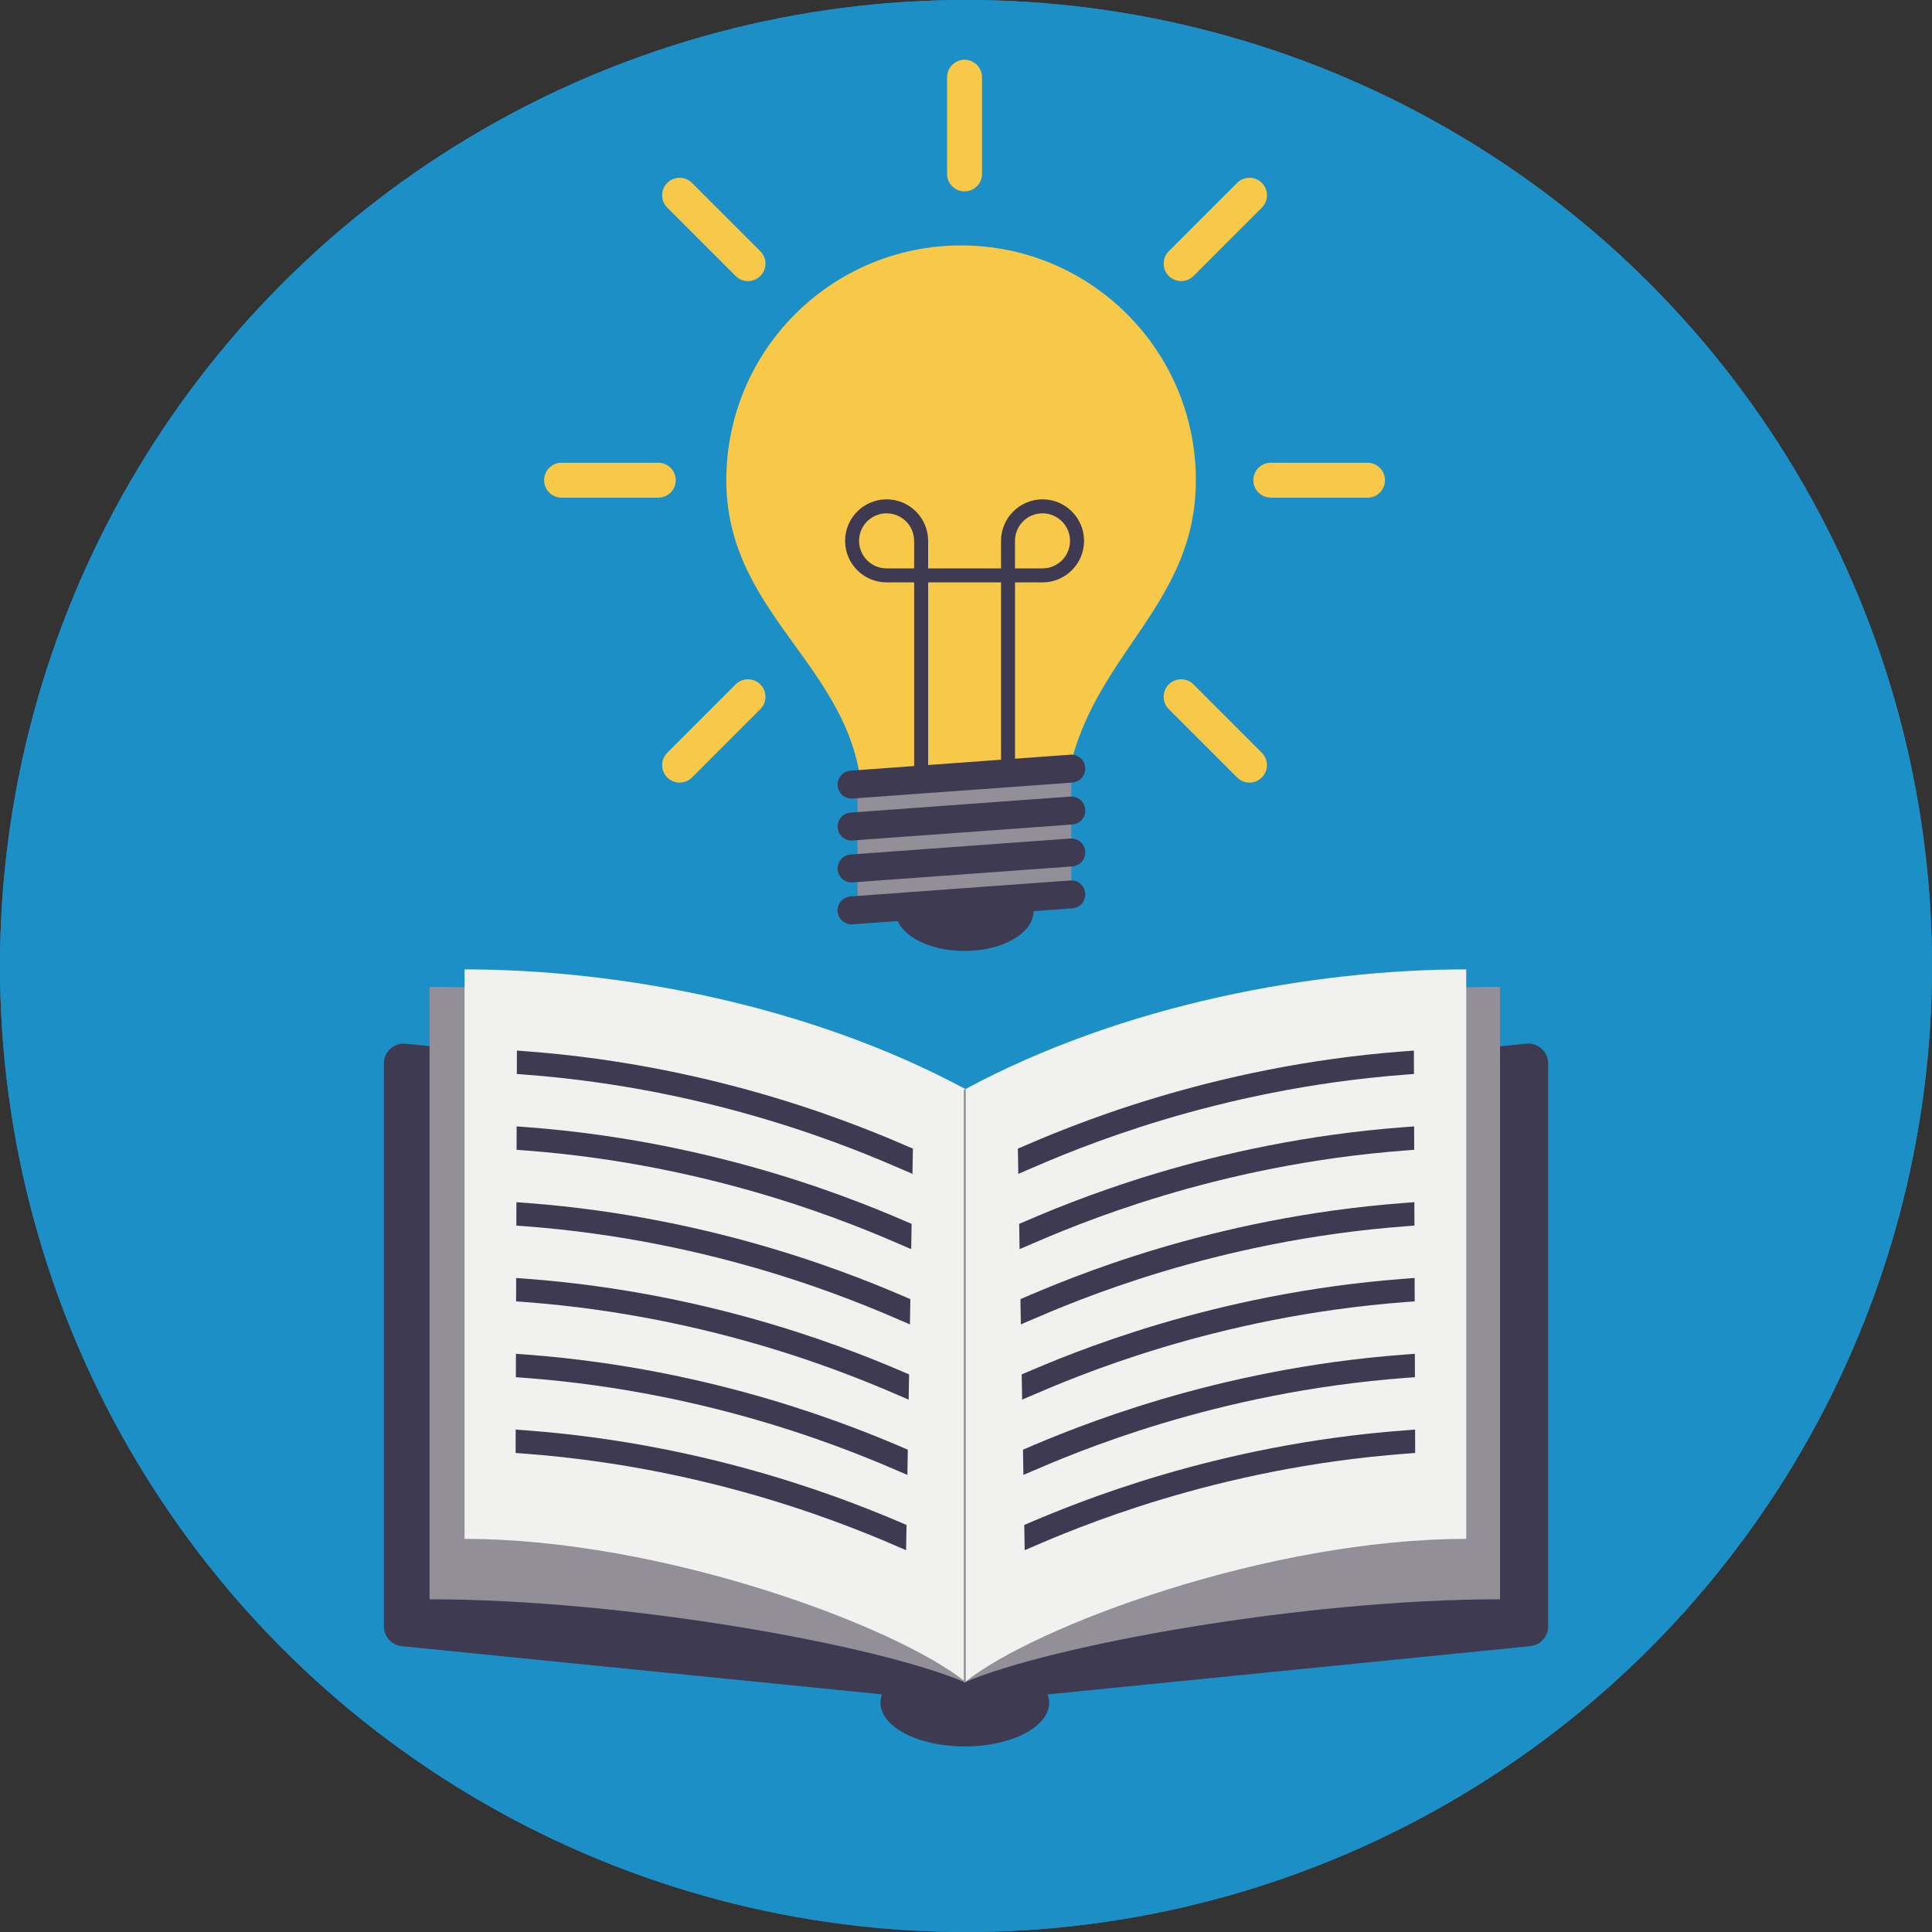 <?xml version="1.0" encoding="UTF-8"?>
<svg id="uuid-ddede19f-ca4e-431c-9d47-180e9cc73285" data-name="Layer 3" xmlns="http://www.w3.org/2000/svg" viewBox="0 0 1000 1000">
  <rect x="0" y="0" width="1000" height="1000" fill="#333333" stroke="none"/>
  <g>
    <circle cx="500" cy="500" r="500" style="fill: #1c8fc7; stroke-width: 0px;"/>
    <g>
      <g>
        <path d="M790.01,540.21l-292.14,29.06-287.86-29.05c-6.06-.61-11.32,4.15-11.32,10.24v291.35c0,5.28,4,9.71,9.26,10.24l248.57,24.96c-.52,1.39-.81,2.83-.81,4.3,0,12.51,19.55,22.66,43.67,22.66s43.67-10.14,43.67-22.66c0-1.47-.29-2.9-.8-4.29l249.81-24.98c5.26-.53,9.26-4.95,9.26-10.24v-291.36c0-6.08-5.25-10.84-11.31-10.24Z" style="fill: #3e3a51; fill-rule: evenodd; stroke-width: 0px;"/>
        <path d="M222.34,827.79c102.28,0,232.85,23.94,277.03,42.94v-303.24c-82.25-44.32-198.61-56.68-277.03-56.68v316.97Z" style="fill: #928f99; fill-rule: evenodd; stroke-width: 0px;"/>
        <path d="M776.41,827.79c-102.28,0-232.85,23.94-277.03,42.94,0-81.69,0-247.83,0-303.24,82.25-44.32,198.61-56.68,277.03-56.68,0,41.54,0,268.35,0,316.97Z" style="fill: #928f99; fill-rule: evenodd; stroke-width: 0px;"/>
        <g>
          <path d="M240.45,796.53c102.28,0,223.32,45.07,259.55,74.19v-306.85c-82.25-44.32-181.13-62.12-259.55-62.12v294.78Z" style="fill: #f1f1ef; fill-rule: evenodd; stroke-width: 0px;"/>
          <g>
            <path d="M472.52,594.52l-.49-.21c-24.33-10.51-98.38-42.5-199.16-50.13l-5.32-.4-.04,12.11,4.45.34c98.76,7.47,171.41,38.86,195.28,49.17l5.06,2.19.22-13.06Z" style="fill: #3e3a51; stroke-width: 0px;"/>
            <path d="M471.86,633.48c-24.49-10.58-98.43-42.45-198.99-50.05l-5.45-.41-.04,12.11,4.57.35c98.76,7.47,171.41,38.86,195.28,49.17l4.4,1.9.22-13.06Z" style="fill: #3e3a51; stroke-width: 0px;"/>
            <path d="M471.2,672.44c-25.12-10.85-98.61-42.23-198.33-49.77l-5.57-.42-.04,12.11,4.7.36c98.77,7.47,171.41,38.86,195.28,49.17l3.74,1.62.22-13.06Z" style="fill: #3e3a51; stroke-width: 0px;"/>
            <path d="M470.54,711.4c-25.72-11.1-98.81-42.01-197.67-49.49l-5.7-.43-.04,12.11,4.83.36c98.77,7.47,171.41,38.86,195.28,49.17l3.08,1.33.22-13.06Z" style="fill: #3e3a51; stroke-width: 0px;"/>
            <path d="M469.88,750.36c-26.31-11.34-99.01-41.79-197.01-49.2l-5.82-.44-.04,12.11,4.95.37c98.77,7.47,171.41,38.86,195.28,49.17l2.42,1.05.22-13.06Z" style="fill: #3e3a51; stroke-width: 0px;"/>
            <path d="M469.22,789.32c-26.85-11.56-99.15-41.57-196.35-48.92l-5.95-.45-.04,12.11,5.08.38c98.77,7.47,171.41,38.86,195.28,49.17l1.76.76.22-13.06Z" style="fill: #3e3a51; stroke-width: 0px;"/>
          </g>
        </g>
        <g>
          <path d="M758.92,796.53c-102.28,0-223.32,45.07-259.55,74.19,0-81.69,0-251.44,0-306.85,82.25-44.32,181.13-62.12,259.55-62.12,0,41.54,0,246.16,0,294.78Z" style="fill: #f1f1ef; fill-rule: evenodd; stroke-width: 0px;"/>
          <g>
            <path d="M526.85,594.52l.49-.21c24.33-10.51,98.38-42.5,199.16-50.13l5.32-.4.04,12.11-4.45.34c-98.76,7.47-171.41,38.86-195.28,49.17l-5.06,2.19-.22-13.06Z" style="fill: #3e3a51; stroke-width: 0px;"/>
            <path d="M527.51,633.48c24.49-10.58,98.43-42.45,198.99-50.05l5.45-.41.04,12.11-4.57.35c-98.76,7.47-171.41,38.86-195.28,49.17l-4.4,1.9-.22-13.06Z" style="fill: #3e3a51; stroke-width: 0px;"/>
            <path d="M528.17,672.44c25.12-10.85,98.61-42.23,198.33-49.77l5.57-.42.04,12.11-4.7.36c-98.77,7.47-171.41,38.86-195.28,49.17l-3.74,1.62-.22-13.06Z" style="fill: #3e3a51; stroke-width: 0px;"/>
            <path d="M528.83,711.4c25.72-11.1,98.81-42.01,197.67-49.49l5.7-.43.04,12.11-4.83.36c-98.77,7.47-171.41,38.86-195.28,49.17l-3.08,1.33-.22-13.06Z" style="fill: #3e3a51; stroke-width: 0px;"/>
            <path d="M529.49,750.36c26.31-11.34,99.01-41.79,197.01-49.2l5.82-.44.04,12.11-4.95.37c-98.77,7.47-171.41,38.86-195.28,49.17l-2.42,1.05-.22-13.06Z" style="fill: #3e3a51; stroke-width: 0px;"/>
            <path d="M530.15,789.32c26.85-11.56,99.15-41.57,196.35-48.92l5.95-.45.04,12.11-5.08.38c-98.77,7.47-171.41,38.86-195.28,49.17l-1.76.76-.22-13.06Z" style="fill: #3e3a51; stroke-width: 0px;"/>
          </g>
        </g>
        <line x1="499.37" y1="563.87" x2="499.37" y2="870.72" style="fill: none; stroke: #928f99; stroke-miterlimit: 10;"/>
      </g>
      <g>
        <ellipse cx="499.25" cy="471.55" rx="35.72" ry="20.68" style="fill: #3e3a51; stroke-width: 0px;"/>
        <path d="M618.97,248.55c0,73.52-68.42,95.88-68.42,178.7,0,18.38-37.08,15.15-53.1,15.15-18.24,0-51.07-2.77-51.07-24.35,0-71.47-70.44-97-70.44-169.5,0-67.11,54.41-121.52,121.52-121.52s121.52,54.41,121.52,121.52Z" style="fill: #f8c949; stroke-width: 0px;"/>
        <path d="M480.39,401.47h-7.23v-100.03h-14.25c-11.85,0-21.49-9.64-21.49-21.49s9.64-21.49,21.49-21.49,21.49,9.64,21.49,21.49v14.25h37.73v-14.25c0-11.85,9.64-21.49,21.49-21.49s21.49,9.64,21.49,21.49-9.64,21.49-21.49,21.49h-14.25v97.22h-7.23v-97.22h-37.73v100.03ZM525.35,294.2h14.25c7.86,0,14.25-6.39,14.25-14.25s-6.39-14.25-14.25-14.25-14.25,6.39-14.25,14.25v14.25ZM458.9,265.7c-7.86,0-14.25,6.39-14.25,14.25s6.39,14.25,14.25,14.25h14.25v-14.25c0-7.86-6.39-14.25-14.25-14.25Z" style="fill: #3e3a51; stroke-width: 0px;"/>
        <path d="M611.35,145.49c-2.31,0-4.63-.88-6.39-2.65-3.53-3.53-3.53-9.26,0-12.79l35.38-35.38c3.53-3.53,9.25-3.53,12.79,0,3.53,3.53,3.53,9.26,0,12.79l-35.38,35.38c-1.77,1.77-4.08,2.65-6.39,2.65Z" style="fill: #f8c949; stroke-width: 0px;"/>
        <path d="M707.82,257.59h-50.04c-4.99,0-9.04-4.05-9.04-9.04s4.05-9.04,9.04-9.04h50.04c4.99,0,9.04,4.05,9.04,9.04s-4.05,9.04-9.04,9.04Z" style="fill: #f8c949; stroke-width: 0px;"/>
        <path d="M646.73,405.07c-2.31,0-4.63-.88-6.39-2.65l-35.38-35.38c-3.53-3.53-3.53-9.26,0-12.79,3.53-3.53,9.25-3.53,12.79,0l35.38,35.38c3.53,3.53,3.53,9.26,0,12.79-1.77,1.77-4.08,2.65-6.39,2.65Z" style="fill: #f8c949; stroke-width: 0px;"/>
        <path d="M387.15,145.49c-2.31,0-4.63-.88-6.39-2.65l-35.38-35.38c-3.53-3.53-3.53-9.26,0-12.79,3.53-3.53,9.26-3.53,12.79,0l35.38,35.38c3.53,3.53,3.53,9.26,0,12.79-1.76,1.77-4.08,2.65-6.39,2.65Z" style="fill: #f8c949; stroke-width: 0px;"/>
        <path d="M340.72,257.59h-50.04c-4.99,0-9.04-4.05-9.04-9.04s4.05-9.04,9.04-9.04h50.04c4.99,0,9.04,4.05,9.04,9.04s-4.05,9.04-9.04,9.04Z" style="fill: #f8c949; stroke-width: 0px;"/>
        <path d="M351.77,405.07c-2.31,0-4.63-.88-6.39-2.65-3.53-3.53-3.53-9.26,0-12.79l35.38-35.38c3.53-3.53,9.26-3.53,12.79,0,3.53,3.53,3.53,9.26,0,12.79l-35.38,35.38c-1.76,1.77-4.08,2.65-6.39,2.65Z" style="fill: #f8c949; stroke-width: 0px;"/>
        <path d="M499.25,99.06c-4.99,0-9.04-4.05-9.04-9.04v-50.04c0-4.99,4.05-9.04,9.04-9.04s9.04,4.05,9.04,9.04v50.04c0,4.99-4.05,9.04-9.04,9.04Z" style="fill: #f8c949; stroke-width: 0px;"/>
        <rect x="443.84" y="405.07" width="110.67" height="61.49" style="fill: #928f99; stroke-width: 0px;"/>
        <path d="M440.77,413.34c-3.76,0-6.93-2.9-7.21-6.71-.29-3.98,2.71-7.45,6.69-7.74l113.73-8.27c3.98-.32,7.45,2.71,7.74,6.69.29,3.98-2.71,7.45-6.69,7.74l-113.73,8.27c-.18.01-.36.02-.53.02Z" style="fill: #3e3a51; stroke-width: 0px;"/>
        <path d="M440.77,435.04c-3.76,0-6.93-2.9-7.21-6.71-.29-3.98,2.71-7.45,6.69-7.74l113.73-8.27c3.98-.33,7.45,2.71,7.74,6.69s-2.71,7.45-6.69,7.74l-113.73,8.27c-.18.01-.36.02-.53.02Z" style="fill: #3e3a51; stroke-width: 0px;"/>
        <path d="M440.77,456.74c-3.76,0-6.93-2.9-7.21-6.71-.29-3.98,2.71-7.45,6.69-7.74l113.73-8.27c3.98-.34,7.45,2.71,7.74,6.69s-2.71,7.45-6.69,7.74l-113.73,8.27c-.18.01-.36.02-.53.02Z" style="fill: #3e3a51; stroke-width: 0px;"/>
        <path d="M440.77,478.44c-3.76,0-6.93-2.9-7.21-6.71-.29-3.98,2.71-7.45,6.69-7.74l113.73-8.27c3.98-.35,7.45,2.71,7.74,6.69s-2.71,7.45-6.69,7.74l-113.73,8.27c-.18.01-.36.02-.53.02Z" style="fill: #3e3a51; stroke-width: 0px;"/>
      </g>
    </g>
  </g>
  <g>
    <circle cx="500" cy="500" r="500" style="fill: #1c8fc7; stroke-width: 0px;"/>
    <g>
      <g>
        <path d="M790.01,540.21l-292.14,29.06-287.86-29.05c-6.06-.61-11.32,4.15-11.32,10.24v291.35c0,5.28,4,9.71,9.26,10.24l248.57,24.96c-.52,1.39-.81,2.83-.81,4.3,0,12.51,19.55,22.66,43.67,22.66s43.67-10.14,43.67-22.66c0-1.47-.29-2.9-.8-4.29l249.81-24.98c5.26-.53,9.26-4.95,9.26-10.24v-291.36c0-6.08-5.25-10.84-11.31-10.24Z" style="fill: #3e3a51; fill-rule: evenodd; stroke-width: 0px;"/>
        <path d="M222.34,827.79c102.28,0,232.85,23.94,277.03,42.94v-303.24c-82.25-44.32-198.61-56.68-277.03-56.68v316.97Z" style="fill: #928f99; fill-rule: evenodd; stroke-width: 0px;"/>
        <path d="M776.41,827.79c-102.28,0-232.85,23.94-277.03,42.94,0-81.69,0-247.83,0-303.24,82.25-44.32,198.61-56.68,277.03-56.68,0,41.54,0,268.35,0,316.97Z" style="fill: #928f99; fill-rule: evenodd; stroke-width: 0px;"/>
        <g>
          <path d="M240.45,796.53c102.28,0,223.32,45.07,259.55,74.19v-306.85c-82.25-44.32-181.13-62.12-259.55-62.12v294.78Z" style="fill: #f1f1ef; fill-rule: evenodd; stroke-width: 0px;"/>
          <g>
            <path d="M472.52,594.52l-.49-.21c-24.33-10.51-98.38-42.5-199.16-50.13l-5.32-.4-.04,12.11,4.45.34c98.76,7.47,171.41,38.86,195.28,49.17l5.06,2.19.22-13.06Z" style="fill: #3e3a51; stroke-width: 0px;"/>
            <path d="M471.86,633.48c-24.49-10.58-98.43-42.45-198.99-50.05l-5.45-.41-.04,12.11,4.57.35c98.76,7.47,171.41,38.86,195.28,49.17l4.4,1.9.22-13.06Z" style="fill: #3e3a51; stroke-width: 0px;"/>
            <path d="M471.2,672.44c-25.12-10.85-98.61-42.23-198.33-49.77l-5.57-.42-.04,12.11,4.7.36c98.77,7.47,171.41,38.86,195.28,49.17l3.74,1.62.22-13.06Z" style="fill: #3e3a51; stroke-width: 0px;"/>
            <path d="M470.54,711.4c-25.72-11.1-98.81-42.01-197.67-49.49l-5.7-.43-.04,12.11,4.83.36c98.77,7.47,171.41,38.86,195.28,49.17l3.08,1.33.22-13.06Z" style="fill: #3e3a51; stroke-width: 0px;"/>
            <path d="M469.88,750.36c-26.31-11.34-99.01-41.79-197.01-49.2l-5.82-.44-.04,12.11,4.95.37c98.77,7.47,171.41,38.86,195.28,49.17l2.42,1.05.22-13.06Z" style="fill: #3e3a51; stroke-width: 0px;"/>
            <path d="M469.22,789.32c-26.85-11.56-99.15-41.57-196.35-48.92l-5.95-.45-.04,12.11,5.08.38c98.77,7.47,171.41,38.86,195.28,49.17l1.76.76.22-13.06Z" style="fill: #3e3a51; stroke-width: 0px;"/>
          </g>
        </g>
        <g>
          <path d="M758.92,796.53c-102.28,0-223.32,45.07-259.55,74.19,0-81.69,0-251.44,0-306.85,82.25-44.32,181.13-62.12,259.55-62.12,0,41.54,0,246.16,0,294.78Z" style="fill: #f1f1ef; fill-rule: evenodd; stroke-width: 0px;"/>
          <g>
            <path d="M526.85,594.52l.49-.21c24.33-10.51,98.38-42.5,199.16-50.13l5.32-.4.04,12.11-4.45.34c-98.76,7.47-171.41,38.86-195.28,49.17l-5.06,2.19-.22-13.06Z" style="fill: #3e3a51; stroke-width: 0px;"/>
            <path d="M527.51,633.48c24.49-10.58,98.43-42.45,198.99-50.05l5.45-.41.04,12.11-4.57.35c-98.76,7.47-171.41,38.86-195.28,49.17l-4.4,1.9-.22-13.06Z" style="fill: #3e3a51; stroke-width: 0px;"/>
            <path d="M528.17,672.44c25.12-10.85,98.61-42.23,198.33-49.77l5.57-.42.04,12.11-4.7.36c-98.77,7.47-171.41,38.86-195.28,49.17l-3.74,1.62-.22-13.06Z" style="fill: #3e3a51; stroke-width: 0px;"/>
            <path d="M528.83,711.4c25.72-11.1,98.81-42.01,197.67-49.49l5.7-.43.04,12.11-4.83.36c-98.77,7.47-171.41,38.86-195.28,49.17l-3.08,1.33-.22-13.06Z" style="fill: #3e3a51; stroke-width: 0px;"/>
            <path d="M529.49,750.36c26.31-11.34,99.01-41.79,197.01-49.2l5.82-.44.04,12.11-4.95.37c-98.77,7.47-171.41,38.86-195.28,49.17l-2.42,1.05-.22-13.06Z" style="fill: #3e3a51; stroke-width: 0px;"/>
            <path d="M530.15,789.32c26.85-11.56,99.15-41.57,196.35-48.92l5.95-.45.04,12.11-5.08.38c-98.77,7.47-171.41,38.86-195.28,49.17l-1.76.76-.22-13.06Z" style="fill: #3e3a51; stroke-width: 0px;"/>
          </g>
        </g>
        <line x1="499.37" y1="563.87" x2="499.37" y2="870.72" style="fill: none; stroke: #928f99; stroke-miterlimit: 10;"/>
      </g>
      <g>
        <ellipse cx="499.25" cy="471.55" rx="35.72" ry="20.68" style="fill: #3e3a51; stroke-width: 0px;"/>
        <path d="M618.97,248.55c0,73.52-68.42,95.88-68.42,178.7,0,18.38-37.08,15.15-53.1,15.15-18.24,0-51.07-2.77-51.07-24.35,0-71.47-70.44-97-70.44-169.5,0-67.11,54.41-121.52,121.52-121.52s121.52,54.41,121.52,121.52Z" style="fill: #f8c949; stroke-width: 0px;"/>
        <path d="M480.39,401.47h-7.23v-100.03h-14.25c-11.85,0-21.49-9.64-21.49-21.49s9.64-21.49,21.49-21.49,21.49,9.64,21.49,21.49v14.25h37.73v-14.25c0-11.85,9.64-21.49,21.49-21.49s21.49,9.64,21.49,21.49-9.64,21.49-21.49,21.49h-14.25v97.22h-7.23v-97.22h-37.73v100.03ZM525.35,294.2h14.25c7.86,0,14.25-6.39,14.25-14.25s-6.39-14.25-14.25-14.25-14.25,6.39-14.25,14.25v14.25ZM458.9,265.7c-7.86,0-14.25,6.39-14.25,14.25s6.39,14.25,14.25,14.25h14.25v-14.25c0-7.86-6.39-14.25-14.25-14.25Z" style="fill: #3e3a51; stroke-width: 0px;"/>
        <path d="M611.35,145.49c-2.31,0-4.63-.88-6.39-2.65-3.53-3.53-3.53-9.26,0-12.79l35.38-35.38c3.53-3.53,9.25-3.53,12.79,0,3.53,3.53,3.53,9.26,0,12.79l-35.38,35.38c-1.77,1.77-4.08,2.65-6.39,2.65Z" style="fill: #f8c949; stroke-width: 0px;"/>
        <path d="M707.82,257.59h-50.04c-4.99,0-9.04-4.05-9.04-9.04s4.05-9.04,9.04-9.04h50.04c4.99,0,9.04,4.05,9.04,9.04s-4.05,9.04-9.04,9.04Z" style="fill: #f8c949; stroke-width: 0px;"/>
        <path d="M646.73,405.07c-2.31,0-4.63-.88-6.39-2.65l-35.38-35.38c-3.53-3.53-3.53-9.26,0-12.79,3.53-3.53,9.25-3.53,12.79,0l35.38,35.38c3.53,3.53,3.53,9.26,0,12.79-1.77,1.77-4.08,2.65-6.39,2.65Z" style="fill: #f8c949; stroke-width: 0px;"/>
        <path d="M387.15,145.49c-2.31,0-4.63-.88-6.39-2.65l-35.38-35.38c-3.53-3.53-3.53-9.26,0-12.79,3.53-3.53,9.26-3.53,12.79,0l35.38,35.38c3.53,3.53,3.53,9.26,0,12.79-1.76,1.77-4.08,2.65-6.39,2.65Z" style="fill: #f8c949; stroke-width: 0px;"/>
        <path d="M340.72,257.59h-50.04c-4.99,0-9.04-4.05-9.04-9.04s4.05-9.04,9.04-9.04h50.04c4.99,0,9.04,4.05,9.04,9.04s-4.05,9.04-9.04,9.04Z" style="fill: #f8c949; stroke-width: 0px;"/>
        <path d="M351.77,405.07c-2.31,0-4.63-.88-6.39-2.65-3.53-3.53-3.53-9.26,0-12.79l35.38-35.38c3.53-3.53,9.26-3.53,12.79,0,3.53,3.53,3.53,9.26,0,12.79l-35.38,35.38c-1.76,1.77-4.08,2.65-6.39,2.65Z" style="fill: #f8c949; stroke-width: 0px;"/>
        <path d="M499.25,99.06c-4.99,0-9.04-4.05-9.04-9.04v-50.04c0-4.99,4.05-9.04,9.04-9.04s9.04,4.05,9.04,9.04v50.04c0,4.99-4.05,9.04-9.04,9.04Z" style="fill: #f8c949; stroke-width: 0px;"/>
        <rect x="443.84" y="405.07" width="110.67" height="61.49" style="fill: #928f99; stroke-width: 0px;"/>
        <path d="M440.77,413.34c-3.76,0-6.93-2.9-7.21-6.71-.29-3.98,2.71-7.45,6.69-7.74l113.73-8.27c3.98-.32,7.45,2.71,7.74,6.69.29,3.98-2.71,7.45-6.69,7.74l-113.73,8.27c-.18.01-.36.02-.53.02Z" style="fill: #3e3a51; stroke-width: 0px;"/>
        <path d="M440.77,435.04c-3.76,0-6.93-2.9-7.21-6.71-.29-3.98,2.71-7.45,6.69-7.74l113.73-8.27c3.98-.33,7.45,2.71,7.74,6.69s-2.71,7.45-6.69,7.74l-113.73,8.27c-.18.01-.36.02-.53.02Z" style="fill: #3e3a51; stroke-width: 0px;"/>
        <path d="M440.77,456.74c-3.76,0-6.93-2.9-7.21-6.71-.29-3.98,2.71-7.45,6.69-7.74l113.73-8.27c3.98-.34,7.45,2.71,7.74,6.69s-2.71,7.45-6.69,7.74l-113.73,8.27c-.18.01-.36.02-.53.02Z" style="fill: #3e3a51; stroke-width: 0px;"/>
        <path d="M440.77,478.44c-3.76,0-6.93-2.9-7.21-6.71-.29-3.98,2.71-7.45,6.69-7.74l113.73-8.27c3.98-.35,7.45,2.71,7.74,6.69s-2.71,7.45-6.69,7.74l-113.73,8.27c-.18.01-.36.02-.53.02Z" style="fill: #3e3a51; stroke-width: 0px;"/>
      </g>
    </g>
  </g>
</svg>

